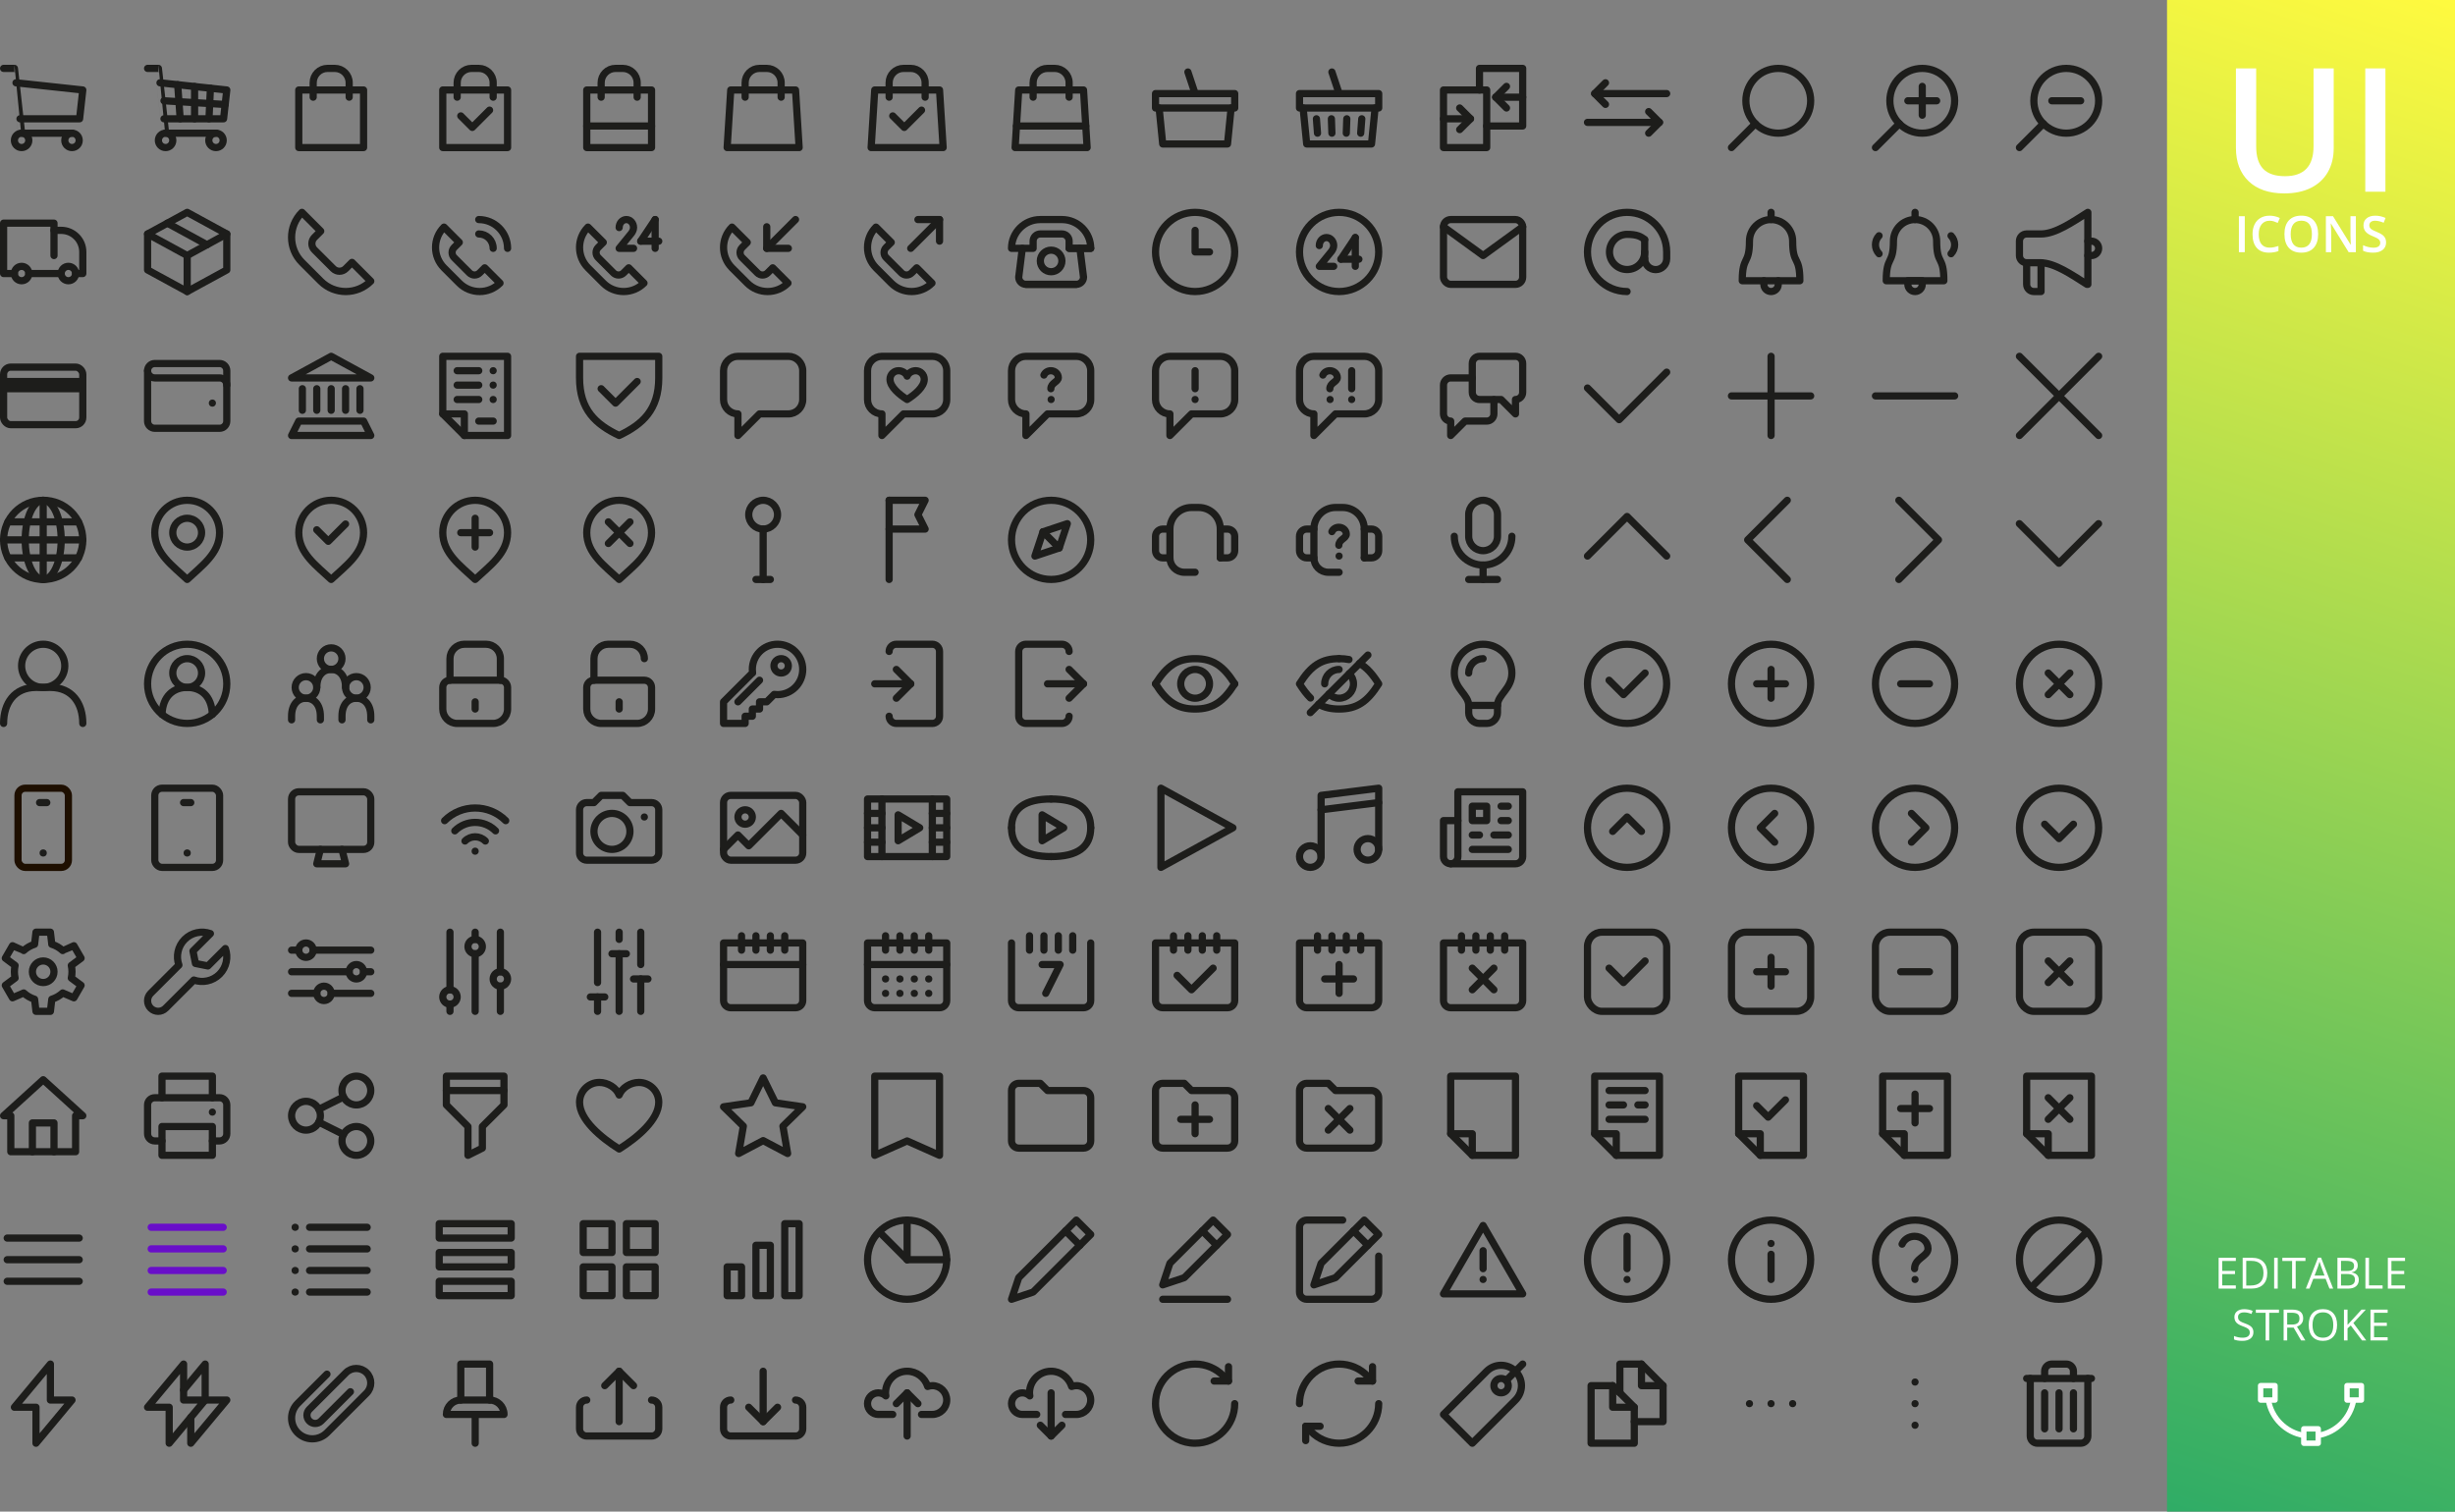 <?xml version="1.0" encoding="UTF-8"?><svg id="_ëîé_1" xmlns="http://www.w3.org/2000/svg" xmlns:xlink="http://www.w3.org/1999/xlink" viewBox="0 0 6137.96 3780"><rect x="0" y="0" width="6137.96" height="3780" fill="#808080" stroke="none"/><defs><style>.cls-1{fill:#fff;}.cls-2{fill:#690ec9;stroke:#690ec9;}.cls-2,.cls-3,.cls-4,.cls-5{stroke-linejoin:round;}.cls-2,.cls-4,.cls-5{stroke-linecap:round;}.cls-2,.cls-5,.cls-6,.cls-7{stroke-width:18px;}.cls-3,.cls-4{stroke:#fff;stroke-width:13.5px;}.cls-3,.cls-4,.cls-5,.cls-6,.cls-7{fill:none;}.cls-5,.cls-6{stroke:#1d1d1b;}.cls-8{fill:url(#_åçûìÿííûé_ãðàäèåíò_6);}.cls-6,.cls-7{stroke-miterlimit:10;}.cls-7{stroke:#1e0f00;}.cls-9{fill:#1d1d1b;}</style><linearGradient id="_åçûìÿííûé_ãðàäèåíò_6" x1="5188.13" y1="3705.32" x2="6367.8" y2="74.68" gradientTransform="matrix(1, 0, 0, 1, 0, 0)" gradientUnits="userSpaceOnUse"><stop offset="0" stop-color="#2fac66"/><stop offset="1" stop-color="#fffa3f"/></linearGradient></defs><rect class="cls-7" x="45" y="1971.02" width="126" height="198" rx="18" ry="18"/><circle class="cls-5" cx="4068" cy="1710.02" r="99"/><polyline class="cls-5" points="4113 1683.02 4059 1737.02 4023 1701.02"/><circle class="cls-5" cx="5148" cy="1710.02" r="99"/><line class="cls-5" x1="5121" y1="1737.02" x2="5175" y2="1683.02"/><line class="cls-5" x1="5121" y1="1683.02" x2="5175" y2="1737.02"/><circle class="cls-5" cx="4428" cy="1710.02" r="99"/><line class="cls-5" x1="4392" y1="1710.02" x2="4464" y2="1710.02"/><line class="cls-5" x1="4428" y1="1674.02" x2="4428" y2="1746.02"/><circle class="cls-5" cx="4788" cy="1710.02" r="99"/><line class="cls-5" x1="4752" y1="1710.02" x2="4824" y2="1710.02"/><rect class="cls-5" x="3969" y="2331.02" width="198" height="198" rx="36" ry="36"/><rect class="cls-5" x="5049" y="2331.02" width="198" height="198" rx="36" ry="36"/><rect class="cls-5" x="4329" y="2331.02" width="198" height="198" rx="36" ry="36"/><rect class="cls-5" x="4689" y="2331.02" width="198" height="198" rx="36" ry="36"/><polyline class="cls-5" points="4113 2403.02 4059 2457.02 4023 2421.02"/><line class="cls-5" x1="5121" y1="2457.02" x2="5175" y2="2403.02"/><line class="cls-5" x1="5121" y1="2403.02" x2="5175" y2="2457.02"/><line class="cls-5" x1="4392" y1="2430.02" x2="4464" y2="2430.02"/><line class="cls-5" x1="4428" y1="2394.02" x2="4428" y2="2466.02"/><line class="cls-5" x1="4752" y1="2430.02" x2="4824" y2="2430.02"/><line class="cls-5" x1="99" y1="2007.02" x2="117" y2="2007.02"/><circle class="cls-9" cx="108" cy="2133.02" r="9"/><line class="cls-5" x1="1494" y1="2493.02" x2="1494" y2="2529.02"/><line class="cls-5" x1="1494" y1="2457.02" x2="1494" y2="2331.02"/><line class="cls-5" x1="1602" y1="2448.02" x2="1602" y2="2529.02"/><line class="cls-5" x1="1602" y1="2412.02" x2="1602" y2="2331.02"/><line class="cls-5" x1="1548" y1="2349.02" x2="1548" y2="2331.02"/><line class="cls-5" x1="1548" y1="2385.02" x2="1548" y2="2529.02"/><rect class="cls-5" x="3609" y="549.02" width="198" height="162" rx="18" ry="18"/><polyline class="cls-5" points="3807 567.02 3708 639.02 3609 567.02"/><rect class="cls-5" x="387" y="1971.02" width="162" height="198" rx="18" ry="18"/><line class="cls-5" x1="459" y1="2007.02" x2="477" y2="2007.02"/><circle class="cls-9" cx="468" cy="2133.02" r="9"/><circle class="cls-5" cx="4446" cy="252.02" r="81"/><line class="cls-5" x1="4329" y1="369.02" x2="4388.76" y2="309.26"/><circle class="cls-5" cx="4806" cy="252.02" r="81"/><line class="cls-5" x1="4770" y1="252.02" x2="4842" y2="252.02"/><line class="cls-5" x1="4806" y1="216.02" x2="4806" y2="288.02"/><line class="cls-5" x1="4689" y1="369.02" x2="4748.76" y2="309.26"/><circle class="cls-5" cx="5166" cy="252.02" r="81"/><line class="cls-5" x1="5130" y1="252.02" x2="5202" y2="252.02"/><line class="cls-5" x1="5049" y1="369.02" x2="5108.76" y2="309.26"/><circle class="cls-5" cx="2628" cy="1350.02" r="99"/><line class="cls-5" x1="2607.75" y1="1329.77" x2="2648.25" y2="1370.27"/><polygon class="cls-5" points="2607.75 1329.77 2668.5 1309.52 2648.25 1370.27 2587.5 1390.52 2607.75 1329.77"/><circle class="cls-5" cx="5148" cy="2070.02" r="99"/><polyline class="cls-5" points="5112 2061.02 5148 2097.02 5184 2061.02"/><circle class="cls-5" cx="4068" cy="2070.02" r="99"/><polyline class="cls-5" points="4104 2079.02 4068 2043.02 4032 2079.02"/><circle class="cls-5" cx="4788" cy="2070.02" r="99"/><polyline class="cls-5" points="4779 2106.02 4815 2070.02 4779 2034.02"/><circle class="cls-5" cx="4428" cy="2070.02" r="99"/><polyline class="cls-5" points="4437 2034.02 4401 2070.02 4437 2106.02"/><path class="cls-5" d="M1148.29,707.91l-38.18-38.18c-28.14-28.14-28.14-73.68,0-101.82l38.18,38.18-12.73,12.73c-7.04,7.03-7.04,18.42,0,25.46l38.18,38.18c7.03,7.04,18.42,7.04,25.46,0l12.73-12.73,38.18,38.18c-28.14,28.14-73.68,28.14-101.82,0Z"/><path class="cls-5" d="M1197,549.02c39.76,0,72,32.24,72,72"/><path class="cls-5" d="M1233,621.02c0-19.9-16.1-36-36-36"/><path class="cls-5" d="M1868.29,707.91l-38.18-38.18c-28.14-28.14-28.14-73.68,0-101.82l38.18,38.18-12.73,12.73c-7.04,7.03-7.04,18.42,0,25.46l38.18,38.18c7.03,7.04,18.42,7.04,25.46,0l12.73-12.73,38.18,38.18c-28.14,28.14-73.68,28.14-101.82,0Z"/><polyline class="cls-5" points="1971 621.01 1917 621.02 1917 567.02"/><line class="cls-5" x1="1917" y1="621.02" x2="1989" y2="549.01"/><path class="cls-5" d="M2228.29,707.91l-38.18-38.18c-28.14-28.14-28.14-73.68,0-101.82l38.18,38.18-12.73,12.73c-7.04,7.03-7.04,18.42,0,25.46l38.18,38.18c7.03,7.04,18.42,7.04,25.46,0l12.73-12.73,38.18,38.18c-28.14,28.14-73.68,28.14-101.82,0Z"/><polyline class="cls-5" points="2295 549.02 2349 549.01 2349 603.01"/><line class="cls-5" x1="2349" y1="549.01" x2="2277" y2="621.02"/><circle class="cls-5" cx="108" cy="1665.02" r="54"/><path class="cls-5" d="M9,1809.02c0-49.75,26.28-90,81-90h36c54.72,0,81,40.25,81,90"/><circle class="cls-5" cx="54.01" cy="351.02" r="18"/><circle class="cls-5" cx="180.01" cy="351.02" r="18"/><path class="cls-5" d="M180.01,333.02H54.01s-18-162-17.99-162H9.01"/><polyline class="cls-5" points="40 207.02 206.99 225.02 198.99 297.02 50.01 297.02"/><circle class="cls-5" cx="414.01" cy="351.02" r="18"/><circle class="cls-5" cx="540.01" cy="351.02" r="18"/><path class="cls-5" d="M540.01,333.02h-126s-18-162-17.99-162h-27"/><polyline class="cls-5" points="400 207.02 566.99 225.02 558.99 297.02 410.01 297.02"/><line class="cls-5" x1="410.01" y1="252.02" x2="562.96" y2="261.26"/><line class="cls-5" x1="486.48" y1="297.02" x2="486.48" y2="216.34"/><line class="cls-5" x1="450.48" y1="297.02" x2="444.27" y2="211.79"/><line class="cls-5" x1="522.48" y1="297.02" x2="526.11" y2="220.61"/><rect class="cls-5" x="747" y="225.02" width="162" height="144"/><path class="cls-5" d="M783,243.02v-36c0-19.9,16.1-36,36-36h18c19.9,0,36,16.1,36,36v36"/><rect class="cls-5" x="1467" y="225.02" width="162" height="144"/><path class="cls-5" d="M1503,243.02v-36c0-19.9,16.1-36,36-36h18c19.9,0,36,16.1,36,36v36"/><line class="cls-5" x1="1467" y1="315.02" x2="1629" y2="315.02"/><polygon class="cls-5" points="1998 369.02 1989 225.02 1827 225.02 1818 369.02 1998 369.02"/><path class="cls-5" d="M1863,243.02v-36c0-19.9,16.1-36,36-36h18c19.9,0,36,16.1,36,36v36"/><polygon class="cls-5" points="2718 369.02 2709 225.02 2547 225.02 2538 369.02 2718 369.02"/><path class="cls-5" d="M2583,243.02v-36c0-19.9,16.1-36,36-36h18c19.9,0,36,16.1,36,36v36"/><line class="cls-5" x1="2541.37" y1="315.02" x2="2714.62" y2="315.02"/><polyline class="cls-5" points="5048.81 1309.52 5147.81 1408.52 5246.81 1309.52"/><polyline class="cls-5" points="4167 1390.52 4068 1291.52 3969 1390.52"/><polyline class="cls-5" points="4747.5 1449.02 4846.5 1350.02 4747.5 1251.02"/><polyline class="cls-5" points="4468.5 1251.02 4369.5 1350.02 4468.5 1449.02"/><polyline class="cls-5" points="4167 930.62 4048.2 1049.42 3969 970.22"/><line class="cls-5" x1="5049" y1="1089.02" x2="5247" y2="891.02"/><line class="cls-5" x1="5049" y1="891.02" x2="5247" y2="1089.02"/><line class="cls-5" x1="4329" y1="990.02" x2="4527" y2="990.02"/><line class="cls-5" x1="4428" y1="891.02" x2="4428" y2="1089.02"/><line class="cls-5" x1="4689" y1="990.02" x2="4887" y2="990.02"/><line class="cls-5" x1="2673" y1="621.02" x2="2727" y2="621.02"/><path class="cls-5" d="M2583,621.02v-18c0-9.95,8.05-18,18-18h54c9.95,0,18,8.05,18,18v18h54c0-39.8-32.2-72-72-72h-54c-39.8,0-72,32.2-72,72h54Z"/><line class="cls-5" x1="2565" y1="711.02" x2="2691" y2="711.02"/><circle class="cls-5" cx="2628" cy="652.52" r="27"/><path class="cls-5" d="M2700,621.02l9,72c0,9.95-8.05,18-18,18h-126c-9.95,0-18-8.05-18-18l9-72"/><rect class="cls-5" x="9" y="918.02" width="198" height="144" rx="18" ry="18"/><polyline class="cls-5" points="2898 270.02 2907 360.02 3069 360.02 3078 270.02"/><line class="cls-5" x1="2970" y1="180.02" x2="2988" y2="234.02"/><rect class="cls-5" x="2889" y="234.02" width="198" height="36"/><polyline class="cls-5" points="3258 270.02 3267 360.02 3429 360.02 3438 270.02"/><line class="cls-5" x1="3330" y1="180.02" x2="3348" y2="234.02"/><rect class="cls-5" x="3249" y="234.02" width="198" height="36"/><line class="cls-5" x1="3367.26" y1="297.02" x2="3366" y2="333.02"/><line class="cls-5" x1="3328.74" y1="297.02" x2="3330" y2="333.02"/><line class="cls-5" x1="3404.7" y1="297.02" x2="3402" y2="333.02"/><line class="cls-5" x1="3291.3" y1="297.02" x2="3294" y2="333.02"/><circle class="cls-5" cx="108" cy="1350.02" r="99"/><line class="cls-5" x1="207" y1="1350.02" x2="9" y2="1350.02"/><line class="cls-5" x1="108" y1="1251.02" x2="108" y2="1449.02"/><ellipse class="cls-5" cx="108" cy="1350.02" rx="45" ry="99"/><line class="cls-5" x1="196.19" y1="1305.02" x2="19.84" y2="1305.02"/><line class="cls-5" x1="196.19" y1="1395.02" x2="19.84" y2="1395.02"/><circle class="cls-5" cx="765" cy="2376.02" r="18"/><line class="cls-5" x1="747" y1="2376.02" x2="729" y2="2376.02"/><line class="cls-5" x1="783" y1="2376.02" x2="927" y2="2376.02"/><circle class="cls-5" cx="810" cy="2484.02" r="18"/><line class="cls-5" x1="792" y1="2484.02" x2="729" y2="2484.02"/><line class="cls-5" x1="828" y1="2484.02" x2="927" y2="2484.02"/><circle class="cls-5" cx="891" cy="2430.02" r="18"/><line class="cls-5" x1="909" y1="2430.02" x2="927" y2="2430.02"/><line class="cls-5" x1="873" y1="2430.02" x2="729" y2="2430.02"/><line class="cls-5" x1="1476" y1="2493.02" x2="1512" y2="2493.02"/><line class="cls-5" x1="1530" y1="2385.02" x2="1566" y2="2385.02"/><line class="cls-5" x1="1584" y1="2448.02" x2="1620" y2="2448.02"/><circle class="cls-5" cx="2988" cy="630.02" r="99"/><polyline class="cls-5" points="2988 576.02 2988 630.02 3024 630.02"/><path class="cls-5" d="M1107,1773.02c0,19.9,16.1,36,36,36h90c19.9,0,36-16.1,36-36v-54c0-9.95-8.05-18-18-18h-126c-9.95,0-18,8.05-18,18v54Z"/><path class="cls-5" d="M1125,1701.02v-54c0-19.9,16.1-36,36-36h54c19.9,0,36,16.1,36,36v54"/><line class="cls-5" x1="1188" y1="1755.02" x2="1188" y2="1773.02"/><path class="cls-5" d="M1467,1773.02c0,19.9,16.1,36,36,36h90c19.9,0,36-16.1,36-36v-54c0-9.95-8.05-18-18-18h-126c-9.95,0-18,8.05-18,18v54Z"/><path class="cls-5" d="M1611,1647.02c0-19.9-16.1-36-36-36h-54c-19.9,0-36,16.1-36,36v54"/><line class="cls-5" x1="1548" y1="1755.02" x2="1548" y2="1773.02"/><circle class="cls-5" cx="468" cy="1710.02" r="99"/><circle class="cls-5" cx="468" cy="1683.02" r="36"/><path class="cls-5" d="M530.92,1786.45c-1.68-46.55-29.18-67.44-62.92-67.44s-61.24,20.89-62.92,67.44"/><path class="cls-5" d="M1809,2502.02c0,9.95,8.05,18,18,18h162c9.95,0,18-8.05,18-18v-144h-198v144Z"/><line class="cls-5" x1="1809" y1="2412.02" x2="2007" y2="2412.02"/><line class="cls-5" x1="1926" y1="2376.02" x2="1926" y2="2340.02"/><line class="cls-5" x1="1890" y1="2376.02" x2="1890" y2="2340.02"/><line class="cls-5" x1="1962" y1="2376.02" x2="1962" y2="2340.02"/><line class="cls-5" x1="1854" y1="2376.02" x2="1854" y2="2340.02"/><path class="cls-5" d="M2169,2502.02c0,9.95,8.05,18,18,18h162c9.95,0,18-8.05,18-18v-144h-198v144Z"/><line class="cls-5" x1="2169" y1="2412.02" x2="2367" y2="2412.02"/><line class="cls-5" x1="2286" y1="2376.02" x2="2286" y2="2340.02"/><line class="cls-5" x1="2250" y1="2376.02" x2="2250" y2="2340.02"/><line class="cls-5" x1="2322" y1="2376.02" x2="2322" y2="2340.02"/><line class="cls-5" x1="2214" y1="2376.02" x2="2214" y2="2340.02"/><circle class="cls-9" cx="2214" cy="2448.02" r="9"/><circle class="cls-9" cx="2214" cy="2484.02" r="9"/><circle class="cls-9" cx="2250" cy="2448.02" r="9"/><circle class="cls-9" cx="2250" cy="2484.02" r="9"/><circle class="cls-9" cx="2286" cy="2448.02" r="9"/><circle class="cls-9" cx="2286" cy="2484.02" r="9"/><circle class="cls-9" cx="2322" cy="2448.02" r="9"/><circle class="cls-9" cx="2322" cy="2484.02" r="9"/><path class="cls-5" d="M2889,2502.02c0,9.95,8.05,18,18,18h162c9.95,0,18-8.05,18-18v-144h-198v144Z"/><line class="cls-5" x1="3006" y1="2376.02" x2="3006" y2="2340.02"/><line class="cls-5" x1="2970" y1="2376.02" x2="2970" y2="2340.02"/><line class="cls-5" x1="3042" y1="2376.02" x2="3042" y2="2340.02"/><line class="cls-5" x1="2934" y1="2376.02" x2="2934" y2="2340.02"/><polyline class="cls-5" points="3033 2421.02 2979 2475.02 2943 2439.02"/><path class="cls-5" d="M3249,2502.02c0,9.95,8.05,18,18,18h162c9.95,0,18-8.05,18-18v-144h-198v144Z"/><line class="cls-5" x1="3366" y1="2376.02" x2="3366" y2="2340.02"/><line class="cls-5" x1="3330" y1="2376.02" x2="3330" y2="2340.02"/><line class="cls-5" x1="3402" y1="2376.02" x2="3402" y2="2340.02"/><line class="cls-5" x1="3294" y1="2376.02" x2="3294" y2="2340.02"/><line class="cls-5" x1="3312" y1="2448.02" x2="3384" y2="2448.02"/><line class="cls-5" x1="3348" y1="2412.02" x2="3348" y2="2484.02"/><circle class="cls-5" cx="468" cy="1332.02" r="36"/><path class="cls-5" d="M387,1332.02c0-44.74,36.26-81,81-81s81,36.26,81,81c0,51.75-45,83.15-81,117-36-33.85-81-65.25-81-117Z"/><polygon class="cls-5" points="2187 2691.02 2187 2889.02 2268 2853.02 2349 2889.02 2349 2691.02 2187 2691.02"/><circle class="cls-5" cx="2988" cy="1710.02" r="36"/><path class="cls-5" d="M3087,1710.02c-28.69-45.56-55.13-63-99-63s-70.31,17.44-99,63"/><path class="cls-5" d="M2889,1710.02c28.69,45.56,55.12,63,99,63s70.31-17.44,99-63"/><path class="cls-5" d="M3373.46,1684.56c6.51,6.51,10.54,15.51,10.54,25.46,0,19.88-16.12,36-36,36-9.94,0-18.94-4.03-25.46-10.54"/><path class="cls-5" d="M3312,1710.02c0-19.88,16.12-36,36-36"/><path class="cls-5" d="M3372.74,1649.27c-7.64-1.53-15.83-2.25-24.74-2.25"/><path class="cls-5" d="M3296.93,1761.09c14.64,8.29,31.04,11.93,51.07,11.93,43.87,0,70.31-17.44,99-63-15.59-24.76-30.51-41.21-47.93-51.08"/><path class="cls-5" d="M3276.52,1745.5c-9.37-9.17-18.33-20.88-27.52-35.48,28.69-45.56,55.12-63,99-63"/><line class="cls-5" x1="3276" y1="1782.02" x2="3420" y2="1638.02"/><path class="cls-5" d="M3780,1341.02c0,39.76-32.24,72-72,72s-72-32.24-72-72"/><line class="cls-5" x1="3708" y1="1413.02" x2="3708" y2="1449.02"/><line class="cls-5" x1="3672" y1="1449.02" x2="3744" y2="1449.02"/><path class="cls-5" d="M3672,1287.02c0-19.88,16.12-36,36-36s36,16.12,36,36v54c0,19.88-16.12,36-36,36s-36-16.12-36-36v-54Z"/><polyline class="cls-5" points="4158 3465.02 4104 3465.02 4104 3411.02"/><polyline class="cls-5" points="4086 3555.02 4158 3555.02 4158 3465.02 4104 3411.02 4050 3411.02 4050 3483.02"/><polyline class="cls-5" points="4086 3519.02 4032 3519.02 4032 3465.02"/><polygon class="cls-5" points="3978 3465.02 3978 3609.02 4086 3609.02 4086 3519.02 4032 3465.02 3978 3465.02"/><path class="cls-5" d="M2547,2709.02c-9.95,0-18,8.05-18,18v126c0,9.95,8.05,18,18,18h162c9.95,0,18-8.05,18-18v-108c0-9.95-8.05-18-18-18h-90l-18-18h-54Z"/><path class="cls-5" d="M2907,2709.02c-9.95,0-18,8.05-18,18v126c0,9.95,8.05,18,18,18h162c9.95,0,18-8.05,18-18v-108c0-9.95-8.05-18-18-18h-90l-18-18h-54Z"/><path class="cls-5" d="M3267,2709.02c-9.95,0-18,8.05-18,18v126c0,9.95,8.05,18,18,18h162c9.95,0,18-8.05,18-18v-108c0-9.95-8.05-18-18-18h-90l-18-18h-54Z"/><line class="cls-5" x1="2952" y1="2799.02" x2="3024" y2="2799.02"/><line class="cls-5" x1="2988" y1="2763.02" x2="2988" y2="2835.02"/><line class="cls-5" x1="3321" y1="2826.02" x2="3375" y2="2772.02"/><line class="cls-5" x1="3321" y1="2772.02" x2="3375" y2="2826.02"/><circle class="cls-5" cx="5148" cy="3150.02" r="99"/><line class="cls-5" x1="5078" y1="3220.02" x2="5218" y2="3080.01"/><path class="cls-9" d="M1194.36,2122.17c3.51,3.51,3.51,9.21,0,12.73-3.52,3.51-9.21,3.51-12.73,0-3.51-3.52-3.51-9.21,0-12.73s9.21-3.52,12.73,0Z"/><path class="cls-5" d="M1213.46,2103.08c-14.07-14.07-36.84-14.07-50.91,0"/><path class="cls-5" d="M1238.91,2077.62c-28.14-28.14-73.68-28.14-101.82,0"/><path class="cls-5" d="M1264.37,2052.16c-42.21-42.21-110.52-42.21-152.73,0"/><path class="cls-5" d="M1647,2756.27c0-27.34-22.16-49.5-49.5-49.5-20.99,0-42.3,13.06-49.5,31.5-7.2-18.44-28.51-31.5-49.5-31.5-27.34,0-49.5,22.16-49.5,49.5,0,43.88,53.44,88.31,99,117,45.56-28.69,99-73.12,99-117Z"/><polygon class="cls-5" points="1908 2695.52 1938.59 2757.73 2007 2767.71 1957.5 2816.14 1969.19 2884.52 1908 2852.23 1846.81 2884.52 1858.5 2816.14 1809 2767.71 1877.41 2757.73 1908 2695.52"/><path class="cls-5" d="M2223,1629.02c0-9.95,8.05-18,18-18h90c9.95,0,18,8.05,18,18v162c0,9.95-8.05,18-18,18h-90c-9.95,0-18-8.05-18-18"/><polyline class="cls-5" points="2241 1674.02 2277 1710.02 2241 1746.02"/><line class="cls-5" x1="2277" y1="1710.02" x2="2187" y2="1710.02"/><path class="cls-5" d="M2673,1791.02c0,9.95-8.05,18-18,18h-90c-9.95,0-18-8.05-18-18v-162c0-9.95,8.05-18,18-18h90c9.95,0,18,8.05,18,18"/><polyline class="cls-5" points="2673 1674.02 2709 1710.02 2673 1746.02"/><line class="cls-5" x1="2709" y1="1710.02" x2="2619" y2="1710.02"/><line class="cls-2" x1="378" y1="3069.02" x2="558" y2="3069.02"/><line class="cls-2" x1="378" y1="3123.02" x2="558" y2="3123.02"/><line class="cls-2" x1="378" y1="3177.02" x2="558" y2="3177.02"/><line class="cls-2" x1="378" y1="3231.02" x2="558" y2="3231.02"/><rect class="cls-5" x="1458.09" y="3060.02" width="72" height="72"/><rect class="cls-5" x="1566.09" y="3060.02" width="72" height="72"/><rect class="cls-5" x="1458.09" y="3168.02" width="72" height="72"/><rect class="cls-5" x="1566.09" y="3168.02" width="72" height="72"/><rect class="cls-5" x="1098.09" y="3060.02" width="180" height="36"/><rect class="cls-5" x="1098.09" y="3132.02" width="180" height="36"/><rect class="cls-5" x="1098.09" y="3204.02" width="180" height="36"/><line class="cls-5" x1="774" y1="3069.02" x2="918" y2="3069.02"/><line class="cls-5" x1="774" y1="3123.02" x2="918" y2="3123.02"/><line class="cls-5" x1="774" y1="3177.02" x2="918" y2="3177.02"/><line class="cls-5" x1="774" y1="3231.02" x2="918" y2="3231.02"/><circle class="cls-9" cx="738" cy="3231.02" r="9"/><circle class="cls-9" cx="738" cy="3177.02" r="9"/><circle class="cls-9" cx="738" cy="3123.02" r="9"/><circle class="cls-9" cx="738" cy="3069.02" r="9"/><path class="cls-5" d="M5076,3447.02v144c0,9.95,8.05,18,18,18h108c9.95,0,18-8.05,18-18v-144"/><line class="cls-5" x1="5067" y1="3447.02" x2="5229" y2="3447.02"/><line class="cls-5" x1="5112" y1="3483.02" x2="5112" y2="3573.02"/><line class="cls-5" x1="5148" y1="3483.02" x2="5148" y2="3573.02"/><line class="cls-5" x1="5184" y1="3483.02" x2="5184" y2="3573.02"/><path class="cls-5" d="M5184,3447.02v-18c0-9.95-8.05-18-18-18h-36c-9.95,0-18,8.05-18,18v18"/><polyline class="cls-5" points="3035.5 3453.51 3071.5 3453.51 3071.5 3453.58 3071.5 3417.58"/><path class="cls-5" d="M3071.5,3453.51l-13.5-13.5c-17.92-17.92-42.67-29-70-29-54.68,0-99,44.32-99,99,0,22.02,7.19,42.35,19.34,58.79,18.03,24.39,47,40.21,79.66,40.21,54.68,0,99-44.32,99-99"/><circle class="cls-5" cx="765" cy="2790.02" r="36"/><circle class="cls-5" cx="891" cy="2727.02" r="36"/><circle class="cls-5" cx="891" cy="2853.02" r="36"/><line class="cls-5" x1="797.18" y1="2806.11" x2="858.83" y2="2836.93"/><line class="cls-5" x1="858.83" y1="2743.1" x2="797.2" y2="2773.92"/><polyline class="cls-5" points="1107 1035.02 1161 1035.02 1161 1089.02"/><polygon class="cls-5" points="1269 1089.02 1269 891.02 1107 891.02 1107 1035.02 1161 1089.02 1269 1089.02"/><line class="cls-5" x1="1233" y1="1053.02" x2="1197" y2="1053.02"/><line class="cls-5" x1="1197" y1="963.02" x2="1143" y2="963.02"/><path class="cls-9" d="M3714.36,3193.15c3.51,3.52,3.51,9.21,0,12.73-3.52,3.51-9.21,3.51-12.73,0-3.51-3.52-3.51-9.21,0-12.73,3.52-3.51,9.21-3.51,12.73,0Z"/><line class="cls-5" x1="3708" y1="3172.52" x2="3708" y2="3127.52"/><polygon class="cls-5" points="3708 3064.52 3757.5 3150.02 3807 3235.52 3708 3235.52 3609 3235.52 3658.5 3150.02 3708 3064.52"/><path class="cls-9" d="M2994.36,992.65c3.51,3.52,3.51,9.21,0,12.73-3.52,3.51-9.21,3.51-12.73,0-3.51-3.52-3.51-9.21,0-12.73,3.52-3.51,9.21-3.51,12.73,0Z"/><line class="cls-5" x1="2988" y1="972.02" x2="2988" y2="927.02"/><path class="cls-9" d="M2634.36,992.65c3.51,3.52,3.51,9.21,0,12.73-3.52,3.51-9.21,3.51-12.73,0-3.51-3.52-3.51-9.21,0-12.73,3.52-3.51,9.21-3.51,12.73,0Z"/><path class="cls-5" d="M2610,937.91c2.72-6.38,9.46-10.89,17.36-10.89,10.29,0,18.64,7.68,18.64,17.14,0,10.89-18.64,13.14-18.64,27.86"/><path class="cls-9" d="M3331.86,992.65c3.51,3.52,3.51,9.21,0,12.73-3.52,3.51-9.21,3.51-12.73,0-3.51-3.52-3.51-9.21,0-12.73,3.52-3.51,9.21-3.51,12.73,0Z"/><path class="cls-5" d="M3307.5,937.91c2.72-6.38,9.46-10.89,17.36-10.89,10.29,0,18.64,7.68,18.64,17.14,0,10.89-18.64,13.14-18.64,27.86"/><path class="cls-9" d="M3385.86,992.65c3.51,3.52,3.51,9.21,0,12.73-3.52,3.51-9.21,3.51-12.73,0-3.51-3.52-3.51-9.21,0-12.73,3.52-3.51,9.21-3.51,12.73,0Z"/><line class="cls-5" x1="3379.5" y1="972.02" x2="3379.5" y2="927.02"/><path class="cls-5" d="M4112,630.02c0,24.3-19.7,44-44,44s-44-19.7-44-44,19.7-44,44-44,34.65,5.22,44,13.2"/><path class="cls-5" d="M4068,729.02c-54.68,0-99-44.32-99-99s44.32-99,99-99,99,44.32,99,99v16.74c0,15.19-12.31,27.5-27.5,27.5s-27.5-12.31-27.5-27.5"/><line class="cls-5" x1="4112" y1="646.76" x2="4112" y2="599.22"/><circle class="cls-5" cx="4068" cy="3150.02" r="99"/><path class="cls-9" d="M4074.36,3193.15c3.51,3.52,3.51,9.21,0,12.73-3.52,3.51-9.21,3.51-12.73,0-3.51-3.52-3.51-9.21,0-12.73,3.52-3.51,9.21-3.51,12.73,0Z"/><line class="cls-5" x1="4068" y1="3172.52" x2="4068" y2="3091.52"/><circle class="cls-5" cx="4428" cy="3150.02" r="99"/><path class="cls-9" d="M4421.64,3115.88c-3.51-3.52-3.51-9.21,0-12.73,3.52-3.51,9.21-3.51,12.73,0,3.51,3.52,3.51,9.21,0,12.73-3.52,3.51-9.21,3.51-12.73,0Z"/><line class="cls-5" x1="4428" y1="3136.52" x2="4428" y2="3199.52"/><circle class="cls-5" cx="4788" cy="3150.02" r="99"/><path class="cls-9" d="M4794.36,3193.15c3.51,3.52,3.51,9.21,0,12.73-3.52,3.51-9.21,3.51-12.73,0-3.51-3.52-3.51-9.21,0-12.73,3.52-3.51,9.21-3.51,12.73,0Z"/><path class="cls-5" d="M4755.6,3111.13c4.89-11.48,17.04-19.61,31.25-19.61,18.53,0,33.55,13.82,33.55,30.86,0,19.61-33.55,23.66-33.55,50.14"/><path class="cls-5" d="M4842,603.02c0-29.85-24.15-54-54-54s-54,24.15-54,54c0,59.7-18,36-18,99h144c0-64.21-18-38.16-18-99Z"/><line class="cls-5" x1="4788" y1="531.02" x2="4788" y2="549.02"/><path class="cls-5" d="M4806,702.02v9c0,9.95-8.05,18-18,18s-18-8.05-18-18v-9h36Z"/><path class="cls-5" d="M4878,634.52c12-12.44,12-32.56,0-45"/><path class="cls-5" d="M4698,589.52c-12,12.44-12,32.56,0,45"/><line class="cls-5" x1="4428" y1="531.02" x2="4428" y2="549.02"/><path class="cls-5" d="M4446,702.02v9c0,9.95-8.05,18-18,18s-18-8.05-18-18v-9"/><polyline class="cls-5" points="3699 225.02 3699 171.02 3807 171.02 3807 315.02 3717 315.02"/><rect class="cls-5" x="3609" y="225.02" width="108" height="144"/><polyline class="cls-5" points="3649.5 270.02 3676.5 297.02 3649.5 324.02"/><polyline class="cls-5" points="3766.5 270.02 3739.5 243.02 3766.5 216.02"/><path class="cls-9" d="M3354.36,1384.15c3.51,3.51,3.51,9.21,0,12.73-3.52,3.51-9.21,3.51-12.73,0-3.51-3.51-3.51-9.21,0-12.73,3.52-3.51,9.21-3.51,12.73,0Z"/><path class="cls-5" d="M3330,1329.41c2.72-6.38,9.46-10.89,17.36-10.89,10.29,0,18.64,7.68,18.64,17.14,0,10.89-18.64,13.14-18.64,27.86"/><path class="cls-5" d="M2925,1323.02h-18c-9.95,0-18,8.05-18,18v36c0,9.95,8.05,18,18,18h18"/><path class="cls-5" d="M3051,1395.02h18c9.95,0,18-8.05,18-18v-36c0-9.95-8.05-18-18-18h-18"/><polygon class="cls-5" points="729 945.02 927 945.02 828 891.02 729 945.02"/><line class="cls-5" x1="828" y1="972.02" x2="828" y2="1026.02"/><line class="cls-5" x1="792" y1="972.02" x2="792" y2="1026.02"/><line class="cls-5" x1="900" y1="972.02" x2="900" y2="1026.02"/><line class="cls-5" x1="864" y1="972.02" x2="864" y2="1026.02"/><polygon class="cls-5" points="747 1053.02 909 1053.02 927 1089.02 729 1089.02 747 1053.02"/><line class="cls-5" x1="756" y1="972.02" x2="756" y2="1026.02"/><polygon class="cls-5" points="1260 2763.02 1206 2817.02 1206 2871.02 1170 2889.02 1170 2817.02 1116 2763.02 1116 2691.02 1260 2691.02 1260 2763.02"/><line class="cls-5" x1="1116" y1="2727.02" x2="1260" y2="2727.02"/><path class="cls-5" d="M1827,3501.02c-9.95,0-18,8.05-18,18v54c0,9.95,8.05,18,18,18h162c9.95,0,18-8.05,18-18v-54c0-9.95-8.05-18-18-18"/><polyline class="cls-5" points="1944 3519.02 1908 3555.02 1872 3519.02"/><line class="cls-5" x1="1908" y1="3555.02" x2="1908" y2="3429.02"/><path class="cls-5" d="M1629,3501.02c9.95,0,18,8.05,18,18v54c0,9.95-8.05,18-18,18h-162c-9.95,0-18-8.05-18-18v-54c0-9.95,8.05-18,18-18"/><polyline class="cls-5" points="1512 3465.02 1548 3429.02 1584 3465.02"/><line class="cls-5" x1="1548" y1="3429.02" x2="1548" y2="3555.02"/><path class="cls-5" d="M3681,945.02h-54c-9.95,0-18,8.05-18,18v72c0,9.95,8.05,18,18,18v36l36-36h54c9.95,0,18-8.05,18-18v-35.57"/><path class="cls-5" d="M3789,999.02c9.95,0,18-8.05,18-18v-72c0-9.95-8.05-18-18-18h-90c-9.95,0-18,8.05-18,18v72c0,9.95,8.05,18,18,18h54l36,36v-36Z"/><circle class="cls-5" cx="3348" cy="630.02" r="99"/><path class="cls-5" d="M3298.5,614.06c0-11.07,8.06-20.04,18-20.04s18,8.97,18,20.04c0,5.41-2.52,10.23-5.05,13.92l-30.95,38.04h36"/><line class="cls-5" x1="3352.5" y1="648.21" x2="3397.5" y2="648.21"/><line class="cls-5" x1="3352.5" y1="648.02" x2="3388.5" y2="594.02"/><line class="cls-5" x1="3388.5" y1="594.02" x2="3388.5" y2="666.02"/><path class="cls-5" d="M1508.29,707.91l-38.19-38.19c-28.14-28.14-28.14-73.68,0-101.82l38.19,38.18-12.73,12.73c-7.04,7.04-7.04,18.42,0,25.46l38.18,38.18c7.03,7.04,18.42,7.04,25.46,0l12.73-12.73,38.18,38.19c-28.14,28.14-73.68,28.14-101.82,0Z"/><path class="cls-5" d="M1548,569.06c0-11.07,8.06-20.04,18-20.04s18,8.97,18,20.04c0,5.41-2.52,10.23-5.05,13.92l-30.95,38.04h36"/><line class="cls-5" x1="1602" y1="603.21" x2="1647" y2="603.21"/><line class="cls-5" x1="1602" y1="603.02" x2="1638" y2="549.02"/><line class="cls-5" x1="1638" y1="549.02" x2="1638" y2="621.02"/><polyline class="cls-5" points="3627 2835.02 3681 2835.02 3681 2889.02"/><polygon class="cls-5" points="3789 2889.02 3789 2691.02 3627 2691.02 3627 2835.02 3681 2889.02 3789 2889.02"/><path class="cls-5" d="M2727,2358.02v144c0,9.95-8.05,18-18,18h-162c-9.95,0-18-8.05-18-18v-144h0v144"/><line class="cls-5" x1="2646" y1="2376.02" x2="2646" y2="2340.02"/><line class="cls-5" x1="2610" y1="2376.02" x2="2610" y2="2340.02"/><line class="cls-5" x1="2682" y1="2376.02" x2="2682" y2="2340.02"/><line class="cls-5" x1="2574" y1="2376.02" x2="2574" y2="2340.02"/><polyline class="cls-5" points="2614.5 2484.02 2650.5 2412.02 2605.5 2412.02"/><path class="cls-5" d="M1575,2007.02h54c9.95,0,18,8.05,18,18v108c0,9.95-8.05,18-18,18h-162c-9.95,0-18-8.05-18-18v-108c0-9.95,8.05-18,18-18h18l18-18h54l18,18Z"/><circle class="cls-5" cx="1530" cy="2079.02" r="45"/><path class="cls-9" d="M1617.36,2036.65c3.51,3.52,3.51,9.21,0,12.73-3.52,3.51-9.21,3.51-12.73,0-3.51-3.52-3.51-9.21,0-12.73,3.52-3.51,9.21-3.51,12.73,0Z"/><rect class="cls-5" x="1809" y="1989.02" width="198" height="162" rx="18" ry="18"/><polyline class="cls-5" points="2007 2088.02 1953 2034.02 1872 2115.02 1845 2088.02 1809 2124.02"/><circle class="cls-6" cx="1863" cy="2043.02" r="18"/><polygon class="cls-5" points="567 585.02 468 639.02 369 585.02 468 531.02 567 585.02"/><polyline class="cls-5" points="567 585.02 567 675.02 468 729.02 369 675.02 369 585.02"/><line class="cls-5" x1="468" y1="639.02" x2="468" y2="729.02"/><line class="cls-5" x1="418.5" y1="558.02" x2="517.5" y2="612.02"/><circle class="cls-5" cx="54" cy="684.02" r="18"/><circle class="cls-5" cx="171" cy="684.02" r="18"/><line class="cls-5" x1="72" y1="684.02" x2="153" y2="684.02"/><polyline class="cls-5" points="135 639.02 135 558.02 9 558.02 9 684.02 36 684.02"/><path class="cls-5" d="M135,576.02h18c29.85,0,54,24.15,54,54v54h-18"/><circle class="cls-5" cx="828" cy="1647.02" r="27"/><circle class="cls-5" cx="765" cy="1719.02" r="27"/><circle class="cls-5" cx="891" cy="1719.02" r="27"/><path class="cls-5" d="M864,1719.02c0-29.85-16.1-45-36-45s-36,15.15-36,45"/><path class="cls-5" d="M801,1800.02v-9c0-29.85-16.1-45-36-45s-36,15.15-36,45v9"/><path class="cls-5" d="M927,1800.02v-9c0-29.85-16.1-45-36-45s-36,15.15-36,45v9"/><polygon class="cls-5" points="2659.5 2070.02 2605.5 2102.42 2605.5 2037.62 2659.5 2070.02"/><path class="cls-5" d="M2628,1998.02q-99,0-99,72"/><path class="cls-5" d="M2727,2070.02q0-72-99-72"/><path class="cls-5" d="M2628,2142.02q99,0,99-72"/><path class="cls-5" d="M2529,2070.02q0,72,99,72"/><path class="cls-5" d="M3082.5,2070.01l-180,99v-198s180,99,180,99Z"/><path class="cls-5" d="M1647,945.02c0,79.59-40.49,116.21-99,144-58.51-27.79-99-64.41-99-144v-54h198v54Z"/><polyline class="cls-5" points="1593 954.02 1539 1008.02 1503 972.02"/><path class="cls-5" d="M876.07,3480.26l-73.27,73.27c-8.09,8.09-21.21,8.09-29.31,0s-8.09-21.21,0-29.31l91.59-91.59c14.16-14.16,37.13-14.16,51.29,0,14.18,14.17,14.18,37.11,0,51.29l-98.91,98.91c-20.25,20.25-53.02,20.25-73.27,0-20.25-20.25-20.25-53.02,0-73.27l73.27-73.27"/><polyline class="cls-5" points="3395.5 3453.51 3431.5 3453.51 3431.5 3453.58 3431.5 3417.58"/><path class="cls-5" d="M3431.5,3453.51l-13.5-13.5c-17.92-17.92-42.67-29-70-29-54.68,0-99,44.32-99,99"/><polyline class="cls-5" points="3300.5 3566.52 3264.5 3566.52 3264.5 3566.46 3264.5 3602.46"/><path class="cls-5" d="M3264.5,3566.52l13.5,13.5c17.92,17.92,42.67,29,70,29,54.68,0,99-44.32,99-99"/><polygon class="cls-5" points="2583 3231.02 2529 3249.02 2547 3195.02 2691 3051.02 2727 3087.02 2583 3231.02"/><line class="cls-5" x1="2664" y1="3078.02" x2="2700" y2="3114.02"/><path class="cls-5" d="M3357,3051.02h-90c-9.95,0-18,8.05-18,18v162c0,9.95,8.05,18,18,18h162c9.95,0,18-8.05,18-18v-90"/><polygon class="cls-5" points="3339 3195.02 3285 3213.02 3303 3159.02 3411 3051.02 3447 3087.02 3339 3195.02"/><line class="cls-5" x1="3384" y1="3078.02" x2="3420" y2="3114.02"/><circle class="cls-5" cx="1908" cy="1287.02" r="36"/><line class="cls-5" x1="1908" y1="1323.02" x2="1908" y2="1449.02"/><line class="cls-5" x1="1890" y1="1449.02" x2="1926" y2="1449.02"/><line class="cls-5" x1="2223" y1="1251.02" x2="2223" y2="1449.02"/><polyline class="cls-5" points="2223 1251.02 2313 1251.02 2295 1287.02 2313 1323.02 2223 1323.02"/><path class="cls-6" d="M3765.73,3452.29c7.03,7.03,7.03,18.43,0,25.46-7.03,7.03-18.43,7.03-25.46,0s-7.03-18.43,0-25.46c7.03-7.03,18.43-7.03,25.46,0Z"/><line class="cls-5" x1="3765.73" y1="3452.29" x2="3807" y2="3411.02"/><path class="cls-5" d="M3717,3429.02l-108,108,72,72,108-108c19.91-19.91,19.92-52.12,.02-72.02-19.9-19.9-52.11-19.89-72.02,.02Z"/><path class="cls-9" d="M4794.36,3503.65c3.51,3.52,3.51,9.21,0,12.73-3.52,3.51-9.21,3.51-12.73,0-3.51-3.52-3.51-9.21,0-12.73,3.52-3.51,9.21-3.51,12.73,0Z"/><path class="cls-9" d="M4794.36,3449.65c3.51,3.52,3.51,9.21,0,12.73-3.52,3.51-9.21,3.51-12.73,0-3.51-3.52-3.51-9.21,0-12.73,3.52-3.51,9.21-3.51,12.73,0Z"/><path class="cls-9" d="M4794.36,3557.65c3.51,3.52,3.51,9.21,0,12.73-3.52,3.51-9.21,3.51-12.73,0-3.51-3.52-3.51-9.21,0-12.73,3.52-3.51,9.21-3.51,12.73,0Z"/><path class="cls-9" d="M4434.36,3516.38c-3.52,3.51-9.21,3.51-12.73,0-3.51-3.52-3.51-9.21,0-12.73,3.52-3.51,9.21-3.51,12.73,0,3.51,3.52,3.51,9.21,0,12.73Z"/><path class="cls-9" d="M4488.36,3516.38c-3.52,3.51-9.21,3.51-12.73,0-3.51-3.52-3.51-9.21,0-12.73,3.52-3.51,9.21-3.51,12.73,0,3.51,3.52,3.51,9.21,0,12.73Z"/><path class="cls-9" d="M4380.36,3516.38c-3.52,3.51-9.21,3.51-12.73,0-3.51-3.52-3.51-9.21,0-12.73,3.52-3.51,9.21-3.51,12.73,0,3.51,3.52,3.51,9.21,0,12.73Z"/><circle class="cls-5" cx="108" cy="2430.02" r="27"/><path class="cls-5" d="M129.53,2361.29l-3.53-30.28h-36l-3.53,30.28c-10.25,3.2-19.5,8.64-27.21,15.73-.01-.01-27.99-12.09-27.99-12.09l-18,31.18,24.45,18.19c-1.12,5.06-1.72,10.32-1.72,15.72s.59,10.66,1.72,15.72l-24.46,18.19,18,31.18s27.98-12.08,28-12.09c7.71,7.09,16.97,12.53,27.21,15.73l3.53,30.28h36l3.53-30.27c10.25-3.21,19.5-8.64,27.22-15.72l27.98,12.08,18-31.18-24.46-18.19c1.13-5.06,1.72-10.32,1.72-15.72s-.59-10.66-1.72-15.72l24.45-18.19-18-31.18s-27.98,12.08-27.99,12.09c-7.74-7.12-17.04-12.57-27.33-15.77"/><path class="cls-5" d="M1845,1035.02c-19.9,0-36-16.1-36-36v-72c0-19.9,16.1-36,36-36h126c19.9,0,36,16.1,36,36v72c0,19.9-16.1,36-36,36h-72l-54,54v-54Z"/><path class="cls-5" d="M2925,1035.02c-19.9,0-36-16.1-36-36v-72c0-19.9,16.1-36,36-36h126c19.9,0,36,16.1,36,36v72c0,19.9-16.1,36-36,36h-72l-54,54v-54Z"/><rect class="cls-5" x="729" y="1980.02" width="198" height="144" rx="18" ry="18"/><polyline class="cls-5" points="801 2124.02 792 2160.02 864 2160.02 855 2124.02"/><polyline class="cls-5" points="405 2745.02 405 2691.02 531 2691.02 531 2745.02"/><path class="cls-5" d="M531,2853.02h18c9.95,0,18-8.05,18-18v-72c0-9.95-8.05-18-18-18h-162c-9.95,0-18,8.05-18,18v72c0,9.95,8.05,18,18,18h18"/><rect class="cls-5" x="405" y="2817.02" width="126" height="72"/><path class="cls-9" d="M537.36,2774.65c3.51,3.52,3.51,9.21,0,12.73-3.52,3.51-9.21,3.51-12.73,0-3.51-3.52-3.51-9.21,0-12.73,3.52-3.51,9.21-3.51,12.73,0Z"/><polyline class="cls-5" points="81 2880.02 81 2808.02 135 2808.02 135 2880.02"/><polygon class="cls-5" points="27 2790.02 27 2880.02 189 2880.02 189 2790.02 207 2790.02 108 2700.02 9 2790.02 27 2790.02"/><rect class="cls-5" x="2169" y="1998.02" width="198" height="144"/><line class="cls-5" x1="2205" y1="1998.02" x2="2205" y2="2142.02"/><line class="cls-5" x1="2331" y1="1998.02" x2="2331" y2="2142.02"/><line class="cls-5" x1="2169" y1="2034.02" x2="2205" y2="2034.02"/><line class="cls-5" x1="2169" y1="2070.02" x2="2205" y2="2070.02"/><line class="cls-5" x1="2169" y1="2106.02" x2="2205" y2="2106.02"/><line class="cls-5" x1="2331" y1="2034.02" x2="2367" y2="2034.02"/><line class="cls-5" x1="2331" y1="2070.02" x2="2367" y2="2070.02"/><line class="cls-5" x1="2331" y1="2106.02" x2="2367" y2="2106.02"/><polygon class="cls-5" points="2299.5 2070.02 2245.5 2102.42 2245.5 2037.62 2299.5 2070.02"/><circle class="cls-5" cx="3276" cy="2142.02" r="27"/><circle class="cls-5" cx="3420" cy="2124.02" r="27"/><polyline class="cls-5" points="3447 2124.02 3447 1971.02 3303 1989.02 3303 2142.02"/><line class="cls-5" x1="3303" y1="2025.02" x2="3447" y2="2007.02"/><line class="cls-5" x1="18" y1="3096.02" x2="198" y2="3096.02"/><line class="cls-5" x1="18" y1="3150.02" x2="198" y2="3150.02"/><line class="cls-5" x1="18" y1="3204.02" x2="198" y2="3204.02"/><path class="cls-5" d="M5067,657.01v54c0,9.95,8.05,18,18,18h18v-72"/><path class="cls-5" d="M5220,603.02h9c9.95,0,18,8.05,18,18s-8.05,18-18,18h-9"/><path class="cls-5" d="M5100.85,657.01c36,0,78.75,29.82,117,54h2.15v-180c-38.25,24.19-81,54-117,54h-36c-9.95,0-18,8.05-18,18v36c0,9.95,8.05,18,18,18h36"/><polyline class="cls-5" points="4122 279.02 4149 306.02 4122 333.02"/><polyline class="cls-5" points="4014 261.02 3987 234.02 4014 207.02"/><line class="cls-5" x1="4149" y1="306.02" x2="3969" y2="306.02"/><line class="cls-5" x1="3987" y1="234.02" x2="4167" y2="234.02"/><line class="cls-5" x1="3676.5" y1="297.02" x2="3609" y2="297.02"/><line class="cls-5" x1="3739.5" y1="243.02" x2="3807" y2="243.02"/><path class="cls-5" d="M2205,1035.02c-19.9,0-36-16.1-36-36v-72c0-19.9,16.1-36,36-36h126c19.9,0,36,16.1,36,36v72c0,19.9-16.1,36-36,36h-72l-54,54v-54Z"/><path class="cls-5" d="M2310.81,948.42c0-11.82-9.58-21.41-21.41-21.41-9.08,0-18.29,5.65-21.41,13.62-3.11-7.97-12.33-13.62-21.41-13.62-11.82,0-21.41,9.58-21.41,21.41,0,18.97,23.11,38.19,42.81,50.59,19.7-12.41,42.81-31.62,42.81-50.59Z"/><path class="cls-5" d="M2565,1035.02c-19.9,0-36-16.1-36-36v-72c0-19.9,16.1-36,36-36h126c19.9,0,36,16.1,36,36v72c0,19.9-16.1,36-36,36h-72l-54,54v-54Z"/><path class="cls-5" d="M3285,1035.02c-19.9,0-36-16.1-36-36v-72c0-19.9,16.1-36,36-36h126c19.9,0,36,16.1,36,36v72c0,19.9-16.1,36-36,36h-72l-54,54v-54Z"/><path class="cls-5" d="M3789,2160.02c9.95,0,18-8.05,18-18v-162h-162v162c0,9.95-8.05,18-18,18h162Z"/><path class="cls-5" d="M3645,2052.02h-36v90c0,9.95,8.05,18,18,18"/><line class="cls-5" x1="3753" y1="2016.02" x2="3771" y2="2016.02"/><line class="cls-5" x1="3771" y1="2088.02" x2="3735" y2="2088.02"/><line class="cls-5" x1="3699" y1="2088.02" x2="3681" y2="2088.02"/><line class="cls-5" x1="3771" y1="2124.02" x2="3681" y2="2124.02"/><path class="cls-5" d="M482.49,2378.17l43.59-43.59c-21.72-7.73-46.91-2.9-64.3,14.48-17.39,17.39-22.22,42.58-14.49,64.29l-70.55,70.55c-10.32,10.32-10.32,27.03,0,37.36s27.03,10.32,37.36,0l70.55-70.55c21.72,7.73,46.91,2.9,64.3-14.48,17.39-17.38,22.22-42.57,14.49-64.29,0,0-43.59,43.58-43.59,43.58l-31.13-6.23-6.23-31.13Z"/><polygon class="cls-5" points="90 3609.02 90 3519.02 36 3519.02 126 3411.02 126 3501.02 180 3501.02 90 3609.02"/><polygon class="cls-5" points="423 3609.02 423 3519.02 369 3519.02 459 3411.02 459 3501.02 513 3501.02 423 3609.02"/><polyline class="cls-5" points="459 3475.82 513 3411.02 513 3501.02 567 3501.02 477 3609.02 477 3544.22"/><path class="cls-5" d="M1965.73,1652.29c7.03,7.03,7.03,18.43,0,25.46-7.03,7.03-18.43,7.03-25.46,0-7.03-7.03-7.03-18.43,0-25.46,7.03-7.03,18.43-7.03,25.46,0Z"/><path class="cls-5" d="M1881.62,1682.93c-.41-2.91-.62-5.89-.62-8.91,0-34.79,28.21-63,63-63s63,28.21,63,63-28.21,63-63,63c-2.86,0-5.67-.19-8.43-.56,0,0-18.57,18.56-18.57,18.56h-18v18h-18v18h-18v18h-54v-54l72-72"/><line class="cls-5" x1="1845" y1="1755.02" x2="1899" y2="1701.02"/><line class="cls-5" x1="3672" y1="1764.02" x2="3744" y2="1764.02"/><path class="cls-5" d="M3744,1764.02c0-27,36-41.24,36-81s-32.24-72-72-72-72,32.24-72,72,36,54,36,81v18c0,14.92,12.08,27,27,27h18c14.92,0,27-12.08,27-27v-18Z"/><path class="cls-5" d="M3672,1683.02c0-19.9,16.1-36,36-36"/><rect class="cls-5" x="1962" y="3060.02" width="36" height="180"/><rect class="cls-5" x="1890" y="3114.02" width="36" height="126"/><rect class="cls-5" x="1818" y="3168.02" width="36" height="72"/><path class="cls-5" d="M1224.09,3501.02c19.9,0,36,16.1,36,36h-144c0-19.9,16.1-36,36-36h72Z"/><polyline class="cls-5" points="1152.09 3501.02 1152.09 3411.02 1224.09 3411.02 1224.09 3501.02"/><line class="cls-5" x1="1188.09" y1="3537.02" x2="1188.09" y2="3609.02"/><circle class="cls-5" cx="2268" cy="3150.02" r="99"/><line class="cls-5" x1="2268" y1="3051.02" x2="2268" y2="3150.02"/><line class="cls-5" x1="2367" y1="3150.02" x2="2268" y2="3150.02"/><line class="cls-5" x1="2268" y1="3150.02" x2="2198.95" y2="3080.97"/><path class="cls-5" d="M747,1332.02c0-44.74,36.26-81,81-81s81,36.26,81,81c0,51.75-45,83.15-81,117-36-33.85-81-65.25-81-117Z"/><path class="cls-5" d="M1467,1332.02c0-44.74,36.26-81,81-81s81,36.26,81,81c0,51.75-45,83.15-81,117-36-33.85-81-65.25-81-117Z"/><path class="cls-5" d="M1107,1332.02c0-44.74,36.26-81,81-81s81,36.26,81,81c0,51.75-45,83.15-81,117-36-33.85-81-65.25-81-117Z"/><line class="cls-5" x1="1521" y1="1359.02" x2="1575" y2="1305.02"/><line class="cls-5" x1="1521" y1="1305.02" x2="1575" y2="1359.02"/><line class="cls-5" x1="1152" y1="1332.02" x2="1224" y2="1332.02"/><line class="cls-5" x1="1188" y1="1296.02" x2="1188" y2="1368.02"/><polyline class="cls-5" points="2655 3564.02 2628 3591.02 2601 3564.02"/><line class="cls-5" x1="2628" y1="3591.02" x2="2628" y2="3483.02"/><polyline class="cls-5" points="2241 3510.02 2268 3483.02 2295 3510.02"/><line class="cls-5" x1="2268" y1="3483.02" x2="2268" y2="3591.02"/><path class="cls-5" d="M2664,3537.02h27c19.88,0,36-16.12,36-36s-16.12-36-36-36c-4.1,0-7.98,.83-11.66,2.1-6.82-22.01-27.1-38.1-51.34-38.1-29.82,0-54,24.18-54,54,0,2.62,.41,5.12,.77,7.64-4.86-4.71-11.46-7.64-18.77-7.64-14.91,0-27,12.09-27,27s12.09,27,27,27h36"/><path class="cls-5" d="M2304,3537.02h27c19.88,0,36-16.12,36-36s-16.12-36-36-36c-4.1,0-7.98,.83-11.66,2.1-6.82-22.01-27.1-38.1-51.34-38.1-29.82,0-54,24.18-54,54,0,2.62,.41,5.12,.77,7.64-4.86-4.71-11.46-7.64-18.77-7.64-14.91,0-27,12.09-27,27s12.09,27,27,27h36"/><polyline class="cls-5" points="4347 2835.02 4401 2835.02 4401 2889.02"/><polygon class="cls-5" points="4509 2889.02 4509 2691.02 4347 2691.02 4347 2835.02 4401 2889.02 4509 2889.02"/><polyline class="cls-5" points="4707 2835.02 4761 2835.02 4761 2889.02"/><polygon class="cls-5" points="4869 2889.02 4869 2691.02 4707 2691.02 4707 2835.02 4761 2889.02 4869 2889.02"/><polyline class="cls-5" points="5067 2835.02 5121 2835.02 5121 2889.02"/><polygon class="cls-5" points="5229 2889.02 5229 2691.02 5067 2691.02 5067 2835.02 5121 2889.02 5229 2889.02"/><line class="cls-5" x1="4752" y1="2772.02" x2="4824" y2="2772.02"/><line class="cls-5" x1="4788" y1="2736.02" x2="4788" y2="2808.02"/><line class="cls-5" x1="5121" y1="2799.02" x2="5175" y2="2745.02"/><line class="cls-5" x1="5121" y1="2745.02" x2="5175" y2="2799.02"/><line class="cls-5" x1="2907" y1="3249.02" x2="3069" y2="3249.02"/><polygon class="cls-5" points="2961 3195.02 2907 3213.02 2925 3159.02 3033 3051.02 3069 3087.02 2961 3195.02"/><line class="cls-5" x1="3006" y1="3078.02" x2="3042" y2="3114.02"/><polyline class="cls-5" points="3987 2835.02 4041 2835.02 4041 2889.02"/><polygon class="cls-5" points="4149 2889.02 4149 2691.02 3987 2691.02 3987 2835.02 4041 2889.02 4149 2889.02"/><line class="cls-5" x1="4023" y1="2763.02" x2="4059" y2="2763.02"/><line class="cls-5" x1="4095" y1="2763.02" x2="4113" y2="2763.02"/><line class="cls-5" x1="4023" y1="2799.02" x2="4113" y2="2799.02"/><line class="cls-5" x1="4023" y1="2727.02" x2="4113" y2="2727.02"/><path class="cls-5" d="M549,945.02h-162c-9.95,0-18-8.05-18-18v126c0,9.95,8.05,18,18,18h162c9.95,0,18-8.05,18-18v-90c0-9.95-8.05-18-18-18Z"/><path class="cls-9" d="M537.36,1001.65c3.51,3.52,3.51,9.21,0,12.73-3.52,3.51-9.21,3.51-12.73,0-3.51-3.52-3.51-9.21,0-12.73,3.52-3.51,9.21-3.51,12.73,0Z"/><rect class="cls-5" x="3681" y="2016.02" width="36" height="36"/><line class="cls-5" x1="3753" y1="2052.02" x2="3771" y2="2052.02"/><path class="cls-5" d="M801.86,703.08l-46.93-46.93c-34.58-34.58-34.58-90.55,0-125.14l46.93,46.93-15.64,15.64c-8.65,8.65-8.65,22.64,0,31.28l46.93,46.93c8.65,8.65,22.64,8.65,31.28,0l15.64-15.64,46.93,46.93c-34.58,34.58-90.55,34.58-125.14,0Z"/><path class="cls-5" d="M567,963.02v-36c0-9.95-8.05-18-18-18h-162c-9.95,0-18,8.05-18,18"/><rect class="cls-9" x="9" y="945.02" width="198" height="36"/><path class="cls-5" d="M4482,603.02c0-29.85-24.15-54-54-54s-54,24.15-54,54c0,59.7-18,36-18,99h144c0-64.21-18-38.16-18-99Z"/><path class="cls-5" d="M3051,1395.02v-72c0-29.85-24.15-54-54-54h-18c-29.85,0-54,24.15-54,54v72c0,19.9,16.1,36,36,36h27"/><path class="cls-5" d="M3285,1323.02h-18c-9.95,0-18,8.05-18,18v36c0,9.95,8.05,18,18,18h18"/><path class="cls-5" d="M3411,1395.02h18c9.95,0,18-8.05,18-18v-36c0-9.95-8.05-18-18-18h-18"/><path class="cls-5" d="M3411,1395.02v-72c0-29.85-24.15-54-54-54h-18c-29.85,0-54,24.15-54,54v72c0,19.9,16.1,36,36,36h27"/><path class="cls-9" d="M1239.36,956.65c3.51,3.52,3.51,9.21,0,12.73-3.52,3.51-9.21,3.51-12.73,0-3.51-3.52-3.51-9.21,0-12.73,3.52-3.51,9.21-3.51,12.73,0Z"/><line class="cls-5" x1="1197" y1="999.02" x2="1143" y2="999.02"/><path class="cls-9" d="M1239.36,992.65c3.51,3.52,3.51,9.21,0,12.73-3.52,3.51-9.21,3.51-12.73,0-3.51-3.52-3.51-9.21,0-12.73,3.52-3.51,9.21-3.51,12.73,0Z"/><line class="cls-5" x1="1197" y1="927.02" x2="1143" y2="927.02"/><path class="cls-9" d="M1239.36,920.65c3.51,3.52,3.51,9.21,0,12.73-3.52,3.51-9.21,3.51-12.73,0-3.51-3.52-3.51-9.21,0-12.73,3.52-3.51,9.21-3.51,12.73,0Z"/><circle class="cls-5" cx="1125" cy="2493.02" r="18"/><line class="cls-5" x1="1125" y1="2511.02" x2="1125" y2="2529.02"/><line class="cls-5" x1="1125" y1="2475.02" x2="1125" y2="2331.02"/><circle class="cls-5" cx="1251" cy="2448.02" r="18"/><line class="cls-5" x1="1251" y1="2466.02" x2="1251" y2="2529.02"/><line class="cls-5" x1="1251" y1="2430.02" x2="1251" y2="2331.02"/><circle class="cls-5" cx="1188" cy="2367.02" r="18"/><line class="cls-5" x1="1188" y1="2349.02" x2="1188" y2="2331.02"/><line class="cls-5" x1="1188" y1="2385.02" x2="1188" y2="2529.02"/><path class="cls-5" d="M3609,2502.02c0,9.95,8.05,18,18,18h162c9.95,0,18-8.05,18-18v-144h-198v144Z"/><line class="cls-5" x1="3726" y1="2376.02" x2="3726" y2="2340.02"/><line class="cls-5" x1="3690" y1="2376.02" x2="3690" y2="2340.02"/><line class="cls-5" x1="3762" y1="2376.02" x2="3762" y2="2340.02"/><line class="cls-5" x1="3654" y1="2376.02" x2="3654" y2="2340.02"/><line class="cls-5" x1="3681" y1="2475.02" x2="3735" y2="2421.02"/><line class="cls-5" x1="3681" y1="2421.02" x2="3735" y2="2475.02"/><rect class="cls-5" x="1107" y="225.02" width="162" height="144"/><path class="cls-5" d="M1143,243.02v-36c0-19.9,16.1-36,36-36h18c19.9,0,36,16.1,36,36v36"/><polyline class="cls-5" points="1224 275.42 1180.8 318.62 1152 289.82"/><polygon class="cls-5" points="2358 369.02 2349 225.02 2187 225.02 2178 369.02 2358 369.02"/><path class="cls-5" d="M2223,243.02v-36c0-19.9,16.1-36,36-36h18c19.9,0,36,16.1,36,36v36"/><polyline class="cls-5" points="2304 275.42 2260.8 318.62 2232 289.82"/><rect class="cls-8" x="5417.96" width="720" height="3780"/><g><path class="cls-1" d="M5834.72,171.02v199.55c0,22.78-4.89,42.72-14.66,59.8-9.77,17.09-23.91,30.23-42.4,39.45-18.49,9.21-40.6,13.82-66.34,13.82-38.25,0-67.99-10.12-89.23-30.38-21.23-20.25-31.85-48.09-31.85-83.53V171.02h50.62v195.12c0,25.45,5.91,44.23,17.72,56.32,11.81,12.09,29.95,18.14,54.42,18.14,47.53,0,71.3-24.96,71.3-74.88V171.02h50.41Z"/><path class="cls-1" d="M5913.62,479.41V171.02h50.41V479.41h-50.41Z"/><path class="cls-1" d="M5597.67,630.61v-89.95h14.7v89.95h-14.7Z"/><path class="cls-1" d="M5674.38,551.98c-8.44,0-15.08,3-19.93,8.98-4.83,5.98-7.24,14.26-7.24,24.79s2.32,19.38,6.98,25.04c4.66,5.66,11.39,8.49,20.2,8.49,3.83,0,7.52-.38,11.07-1.14,3.59-.76,7.3-1.73,11.14-2.92v12.61c-7.05,2.66-15.05,4-23.99,4-13.17,0-23.27-3.99-30.32-11.97-7.07-7.97-10.58-19.39-10.58-34.23,0-9.35,1.7-17.53,5.13-24.55,3.43-7.01,8.37-12.38,14.85-16.12,6.49-3.73,14.08-5.6,22.84-5.6s17.66,1.92,25.45,5.78l-5.27,12.24c-3.04-1.43-6.26-2.7-9.63-3.78-3.39-1.09-6.94-1.63-10.69-1.63Z"/><path class="cls-1" d="M5795.81,585.51c0,14.64-3.66,26.02-10.97,34.15-7.33,8.12-17.68,12.18-31.11,12.18s-23.99-4.03-31.27-12.09c-7.28-8.05-10.92-19.51-10.92-34.36s3.66-26.25,10.97-34.21c7.33-7.95,17.77-11.94,31.36-11.94s23.7,4.04,31.01,12.12c7.3,8.08,10.93,19.46,10.93,34.14Zm-68.66,0c0,11.08,2.25,19.47,6.71,25.2,4.47,5.71,11.09,8.58,19.86,8.58s15.34-2.83,19.79-8.49c4.45-5.66,6.68-14.09,6.68-25.29s-2.22-19.4-6.63-25.1c-4.41-5.7-10.99-8.55-19.7-8.55s-15.49,2.85-19.97,8.55c-4.5,5.7-6.75,14.07-6.75,25.1Z"/><path class="cls-1" d="M5890.06,630.61h-18.02l-44.24-71.67h-.49l.32,4c.58,7.63,.86,14.6,.86,20.92v46.76h-13.34v-89.95h17.82l44.12,71.31h.37c-.09-.94-.25-4.38-.49-10.31-.25-5.92-.37-10.55-.37-13.87v-47.13h13.47v89.95Z"/><path class="cls-1" d="M5965.68,606.18c0,8-2.88,14.27-8.68,18.83-5.77,4.55-13.74,6.83-23.92,6.83s-18.49-1.58-24.98-4.74v-13.9c4.1,1.93,8.46,3.45,13.08,4.55,4.61,1.11,8.91,1.66,12.88,1.66,5.82,0,10.12-1.11,12.88-3.32,2.78-2.22,4.15-5.19,4.15-8.92,0-3.37-1.27-6.21-3.8-8.55-2.55-2.34-7.8-5.11-15.75-8.31-8.21-3.32-13.99-7.12-17.37-11.38-3.36-4.26-5.03-9.4-5.03-15.38,0-7.51,2.66-13.41,7.98-17.72,5.34-4.31,12.5-6.46,21.48-6.46s17.19,1.89,25.72,5.66l-4.68,12c-8-3.37-15.13-5.04-21.41-5.04-4.76,0-8.37,1.04-10.83,3.11-2.46,2.06-3.69,4.81-3.69,8.21,0,2.34,.49,4.34,1.48,5.99,.98,1.67,2.6,3.23,4.87,4.71,2.25,1.48,6.31,3.43,12.16,5.84,6.61,2.75,11.46,5.31,14.52,7.69,3.09,2.38,5.34,5.06,6.78,8.06,1.42,3,2.15,6.52,2.15,10.58Z"/></g><g><path class="cls-1" d="M5589.98,3222.38h-42.98v-77.1h42.98v7.96h-34.01v24.84h31.96v7.91h-31.96v28.37h34.01v8.02Z"/><path class="cls-1" d="M5668.61,3183.09c0,12.73-3.45,22.45-10.37,29.18-6.89,6.73-16.84,10.11-29.81,10.11h-21.36v-77.1h23.62c11.99,0,21.31,3.32,27.95,9.97,6.65,6.65,9.97,15.93,9.97,27.84Zm-9.49,.32c0-10.05-2.53-17.63-7.56-22.73-5.06-5.1-12.55-7.65-22.5-7.65h-13.02v61.59h10.92c10.69,0,18.72-2.64,24.1-7.89,5.38-5.26,8.07-13.03,8.07-23.33Z"/><path class="cls-1" d="M5685.8,3222.38v-77.1h8.97v77.1h-8.97Z"/><path class="cls-1" d="M5739.64,3222.38h-8.96v-69.13h-24.42v-7.96h57.8v7.96h-24.42v69.13Z"/><path class="cls-1" d="M5824.12,3222.38l-9.6-24.52h-30.9l-9.49,24.52h-9.07l30.48-77.41h7.54l30.32,77.41h-9.28Zm-12.39-32.59l-8.96-23.89c-1.16-3.02-2.36-6.73-3.59-11.13-.77,3.38-1.88,7.08-3.32,11.13l-9.07,23.89h24.94Z"/><path class="cls-1" d="M5844.01,3145.28h21.78c10.23,0,17.63,1.53,22.2,4.59,4.57,3.06,6.85,7.89,6.85,14.5,0,4.57-1.28,8.33-3.81,11.3-2.57,2.97-6.27,4.91-11.16,5.78v.53c11.71,2,17.56,8.16,17.56,18.46,0,6.89-2.34,12.27-7,16.14-4.66,3.87-11.16,5.8-19.53,5.8h-26.89v-77.1Zm8.96,33.01h14.77c6.33,0,10.88-1,13.66-2.99,2.78-1.99,4.17-5.33,4.17-10.04,0-4.33-1.55-7.45-4.64-9.37-3.09-1.92-8.02-2.87-14.77-2.87h-13.18v25.26Zm0,7.59v28.85h16.08c6.22,0,10.9-1.21,14.06-3.62,3.13-2.41,4.71-6.17,4.71-11.3,0-4.78-1.62-8.3-4.82-10.55-3.23-2.25-8.12-3.38-14.7-3.38h-15.35Z"/><path class="cls-1" d="M5913.98,3222.38v-77.1h8.96v68.98h34.01v8.12h-42.98Z"/><path class="cls-1" d="M6013.02,3222.38h-42.98v-77.1h42.98v7.96h-34.01v24.84h31.96v7.91h-31.96v28.37h34.01v8.02Z"/><path class="cls-1" d="M5633.95,3331.47c0,6.78-2.46,12.08-7.38,15.87-4.92,3.8-11.6,5.7-20.04,5.7-9.14,0-16.17-1.18-21.09-3.53v-8.65c3.16,1.34,6.61,2.39,10.34,3.16,3.73,.77,7.42,1.16,11.07,1.16,5.98,0,10.48-1.14,13.5-3.41,3.02-2.27,4.54-5.41,4.54-9.46,0-2.67-.55-4.87-1.62-6.57-1.07-1.7-2.87-3.27-5.38-4.71-2.51-1.44-6.33-3.08-11.46-4.91-7.17-2.57-12.3-5.61-15.36-9.12-3.09-3.52-4.62-8.1-4.62-13.76,0-5.94,2.23-10.67,6.7-14.18,4.46-3.52,10.37-5.27,17.72-5.27s14.71,1.41,21.15,4.22l-2.8,7.8c-6.36-2.67-12.55-4.01-18.56-4.01-4.74,0-8.45,1.02-11.13,3.06-2.67,2.04-4.01,4.87-4.01,8.49,0,2.67,.49,4.85,1.48,6.56,.98,1.7,2.64,3.27,4.97,4.69s5.92,3.01,10.74,4.73c8.09,2.88,13.64,5.98,16.68,9.28,3.04,3.3,4.57,7.59,4.57,12.87Z"/><path class="cls-1" d="M5673.44,3351.98h-8.96v-69.13h-24.42v-7.96h57.8v7.96h-24.42v69.13Z"/><path class="cls-1" d="M5718.43,3319.92v32.06h-8.96v-77.1h21.15c9.46,0,16.44,1.81,20.95,5.43,4.52,3.62,6.78,9.07,6.78,16.35,0,10.2-5.17,17.09-15.5,20.67l20.94,34.65h-10.6l-18.67-32.06h-16.09Zm0-7.7h12.29c6.33,0,10.97-1.27,13.92-3.78,2.95-2.51,4.43-6.28,4.43-11.3s-1.51-8.77-4.5-11.02c-3.02-2.25-7.84-3.38-14.48-3.38h-11.66v29.48Z"/><path class="cls-1" d="M5843.14,3313.33c0,12.34-3.13,22.04-9.35,29.11-6.26,7.07-14.92,10.6-26.03,10.6s-20.13-3.48-26.28-10.42c-6.19-6.94-9.26-16.73-9.26-29.39s3.09-22.29,9.28-29.2c6.19-6.91,14.98-10.35,26.37-10.35s19.72,3.52,25.95,10.55c6.22,7.03,9.33,16.73,9.33,29.11Zm-61.43,0c0,10.44,2.21,18.35,6.66,23.75,4.45,5.4,10.92,8.1,19.39,8.1s14.99-2.69,19.35-8.07c4.36-5.38,6.54-13.31,6.54-23.78s-2.18-18.25-6.5-23.61c-4.36-5.36-10.78-8.03-19.28-8.03s-15.05,2.69-19.49,8.09c-4.45,5.4-6.66,13.25-6.66,23.55Z"/><path class="cls-1" d="M5916.02,3351.98h-10.55l-28.11-37.39-8.07,7.17v30.22h-8.97v-77.1h8.97v38.23l34.96-38.23h10.6l-31.01,33.49,32.17,43.61Z"/><path class="cls-1" d="M5969.6,3351.98h-42.98v-77.1h42.98v7.96h-34.01v24.84h31.96v7.91h-31.96v28.37h34.01v8.02Z"/></g><rect class="cls-4" x="5759.96" y="3573.02" width="36" height="36"/><rect class="cls-4" x="5651.96" y="3465.02" width="36" height="36"/><rect class="cls-4" x="5867.96" y="3465.02" width="36" height="36"/><path class="cls-3" d="M5759.96,3589.52c-45.23-7.59-80.92-43.28-88.51-88.51"/><path class="cls-3" d="M5884.51,3500.78c-7.5,45.34-43.24,81.15-88.55,88.75"/><polyline class="cls-5" points="863.96 1310.4 820.76 1353.6 791.96 1324.8"/><polyline class="cls-5" points="4463.96 2750.4 4420.76 2793.6 4391.96 2764.8"/></svg>
